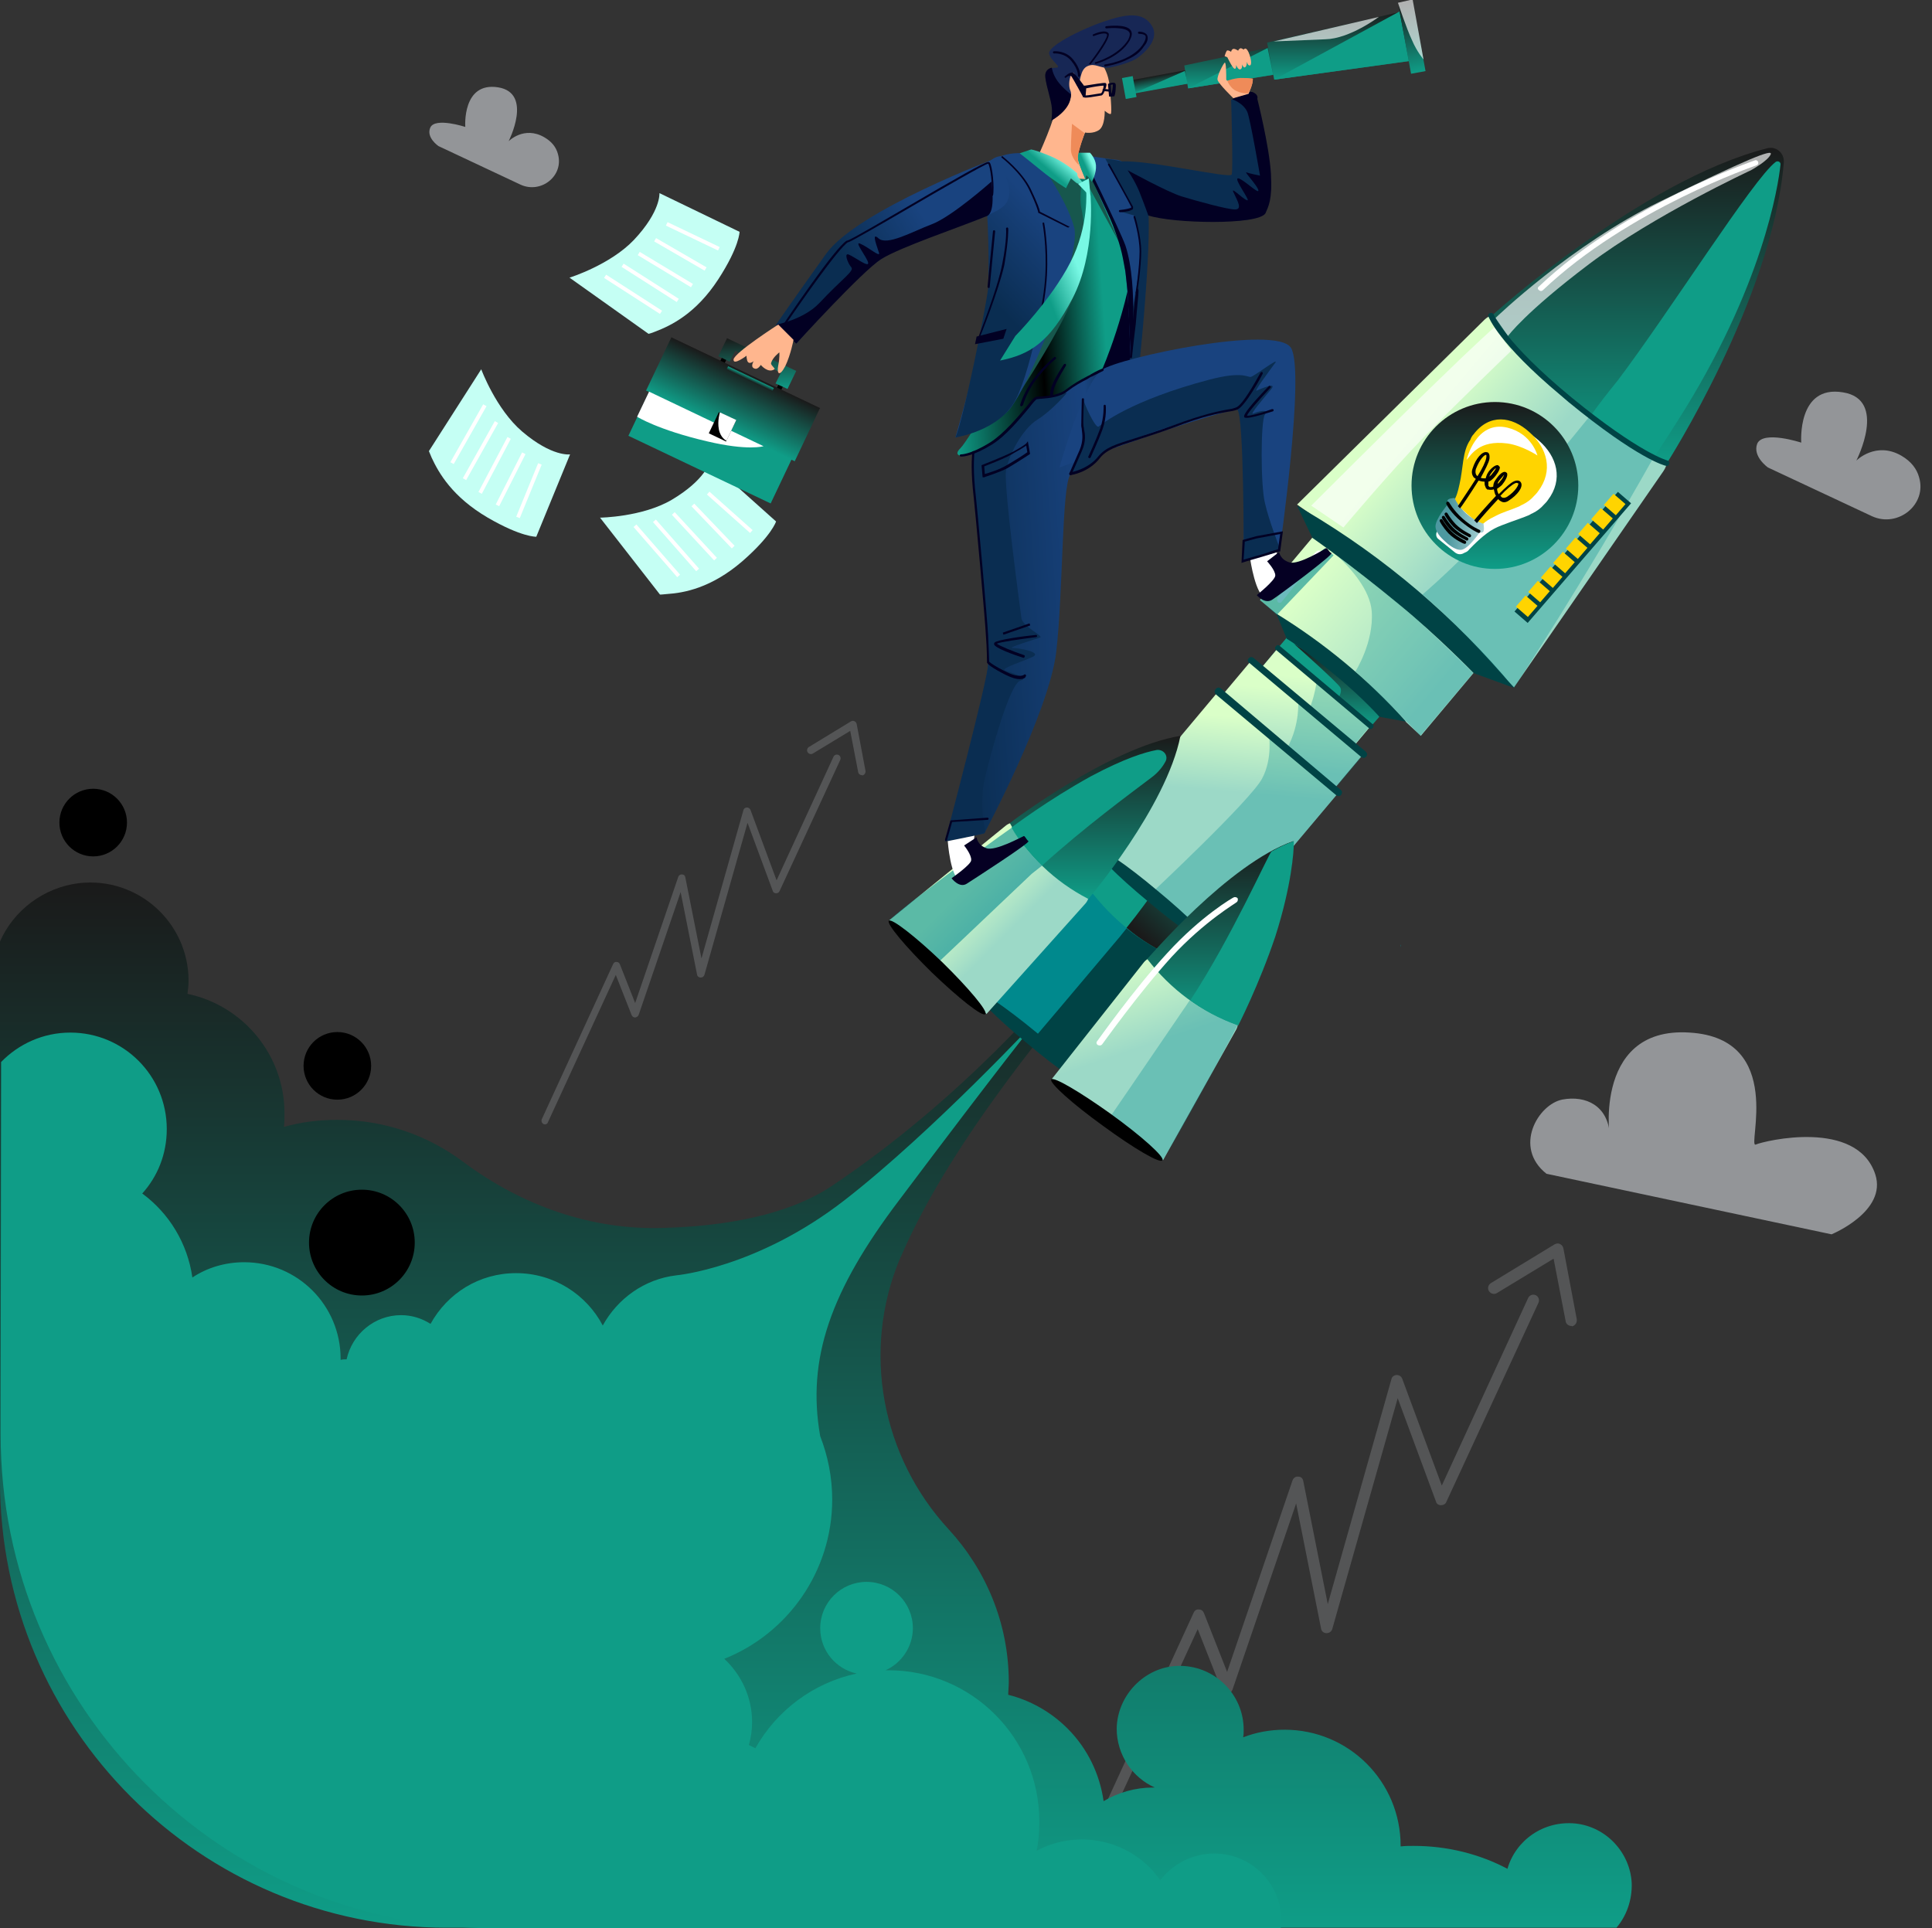<svg width="536" height="535" viewBox="0 0 536 535" fill="none" xmlns="http://www.w3.org/2000/svg">
<rect x="0" y="0" width="536" height="535" fill="#333333" stroke="none"/>
<g clip-path="url(#clip0_1423_2531)">
<g opacity="0.35">
<path d="M239.139 215.081C238.65 215.081 238.162 214.755 238.081 214.185L235.883 202.778L225.545 209.052C225.056 209.377 224.405 209.215 224.08 208.726C223.754 208.237 223.917 207.585 224.405 207.259L236.046 200.17C236.371 200.007 236.697 199.926 237.022 200.089C237.348 200.252 237.592 200.496 237.674 200.904L240.116 213.859C240.197 214.429 239.871 215 239.22 215.163C239.302 215.081 239.22 215.081 239.139 215.081Z" fill="#939598"/>
</g>
<g opacity="0.35">
<path d="M151.224 311.96C151.061 311.96 150.898 311.96 150.817 311.878C150.328 311.634 150.084 311.064 150.328 310.493L170.109 267.472C170.272 267.065 170.679 266.82 171.086 266.902C171.493 266.902 171.818 267.146 171.981 267.554L176.214 278.309L188.18 243.273C188.343 242.866 188.75 242.54 189.238 242.621C189.726 242.621 190.052 242.947 190.133 243.436L194.611 265.924L206.251 224.777C206.332 224.37 206.739 224.044 207.228 224.044C207.635 224.044 208.042 224.288 208.205 224.696L215.449 244.251L231.241 209.948C231.485 209.459 232.055 209.215 232.625 209.459C233.113 209.703 233.358 210.274 233.113 210.844L216.263 247.265C216.1 247.673 215.693 247.836 215.286 247.836C214.879 247.836 214.472 247.591 214.391 247.184L207.391 228.281L195.425 270.487C195.262 270.976 194.855 271.22 194.366 271.22C193.878 271.22 193.471 270.894 193.39 270.405L188.831 247.51L177.191 281.568C177.028 281.976 176.702 282.22 176.214 282.301C175.807 282.301 175.4 282.057 175.237 281.65L170.841 270.487L152.038 311.308C151.956 311.716 151.549 311.96 151.224 311.96Z" fill="#939598"/>
</g>
<g opacity="0.35">
<path d="M435.963 367.894C435.222 367.894 434.481 367.399 434.357 366.533L431.021 349.217L415.327 358.741C414.586 359.235 413.597 358.988 413.103 358.246C412.609 357.504 412.856 356.514 413.597 356.019L431.268 345.259C431.762 345.011 432.256 344.887 432.751 345.135C433.245 345.382 433.616 345.753 433.739 346.372L437.446 366.038C437.57 366.904 437.076 367.77 436.087 368.017C436.211 367.894 436.087 367.894 435.963 367.894Z" fill="#939598"/>
</g>
<g opacity="0.35">
<path d="M302.505 514.96C302.258 514.96 302.01 514.96 301.887 514.836C301.145 514.465 300.775 513.599 301.145 512.734L331.173 447.426C331.42 446.807 332.038 446.436 332.656 446.56C333.274 446.56 333.768 446.931 334.015 447.549L340.441 463.876L358.606 410.69C358.853 410.072 359.471 409.577 360.212 409.701C360.954 409.701 361.448 410.195 361.571 410.937L368.368 445.076L386.038 382.613C386.162 381.994 386.78 381.499 387.521 381.499C388.139 381.499 388.757 381.871 389.004 382.489L400.002 412.174L423.975 360.101C424.345 359.359 425.21 358.988 426.075 359.359C426.817 359.73 427.188 360.596 426.817 361.462L401.238 416.751C400.991 417.369 400.373 417.617 399.755 417.617C399.137 417.617 398.519 417.246 398.396 416.627L387.768 387.931L369.604 452.002C369.356 452.744 368.739 453.115 367.997 453.115C367.256 453.115 366.638 452.621 366.514 451.879L359.594 417.122L341.924 468.824C341.677 469.442 341.182 469.813 340.441 469.937C339.823 469.937 339.205 469.566 338.958 468.948L332.285 452.002L303.74 513.97C303.617 514.589 302.999 514.96 302.505 514.96Z" fill="#939598"/>
</g>
<path d="M490.502 129.715L519.362 143.232C526.549 146.508 534.666 140.01 532.414 132.418C531.806 130.145 530.241 128.018 527.491 126.43C520.42 122.348 515.01 127.787 515.01 127.787C515.01 127.787 523.759 110.819 511.275 108.855C498.53 106.739 499.727 122.809 499.727 122.809C499.727 122.809 489.164 119.331 487.514 123.097C486.146 126.676 490.502 129.715 490.502 129.715Z" fill="#939598"/>
<path d="M121.649 40.533L144.445 51.247C150.116 53.822 156.519 48.781 154.785 42.712C154.287 40.852 153.094 39.29 150.999 38.08C145.369 34.829 141.108 39.185 141.108 39.185C141.108 39.185 147.945 25.831 138.217 24.234C128.152 22.617 129.085 35.214 129.085 35.214C129.085 35.214 120.713 32.478 119.386 35.381C118.134 38.154 121.649 40.533 121.649 40.533Z" fill="#939598"/>
<path d="M429.046 325.664L508.131 342.467C508.131 342.467 523.608 336.117 520.262 325.819C515.171 310.354 489.575 316.5 487.099 317.56C484.624 318.62 495.45 288.148 468.813 286.494C440.676 284.595 447.122 319.54 446.584 314.538C445.982 306.856 440.054 303.857 433.468 305.07C426.697 306.389 419.745 318.314 429.046 325.664Z" fill="#939598"/>
<path d="M158.002 77.034C158.002 77.034 169.191 73.553 175.843 66.591C183.403 58.57 182.95 53.576 182.95 53.576L205.176 64.321C205.176 64.321 205.176 68.407 199.279 77.488C193.08 87.023 186.125 90.352 181.74 92.017C180.682 92.471 179.926 92.622 179.926 92.622L158.002 77.034Z" fill="#C5FFF4"/>
<path d="M183.672 86.209L168.162 76.214L167.589 77.105L183.099 87.1L183.672 86.209Z" fill="white"/>
<path d="M188.318 82.908L173.016 73.15L172.447 74.043L187.749 83.801L188.318 82.908Z" fill="white"/>
<path d="M192.247 78.784L177.48 69.887L176.935 70.795L191.701 79.692L192.247 78.784Z" fill="white"/>
<path d="M196.016 74.176L182.016 66.061L181.485 66.978L195.486 75.092L196.016 74.176Z" fill="white"/>
<path d="M199.662 68.545L185.197 61.636L184.741 62.592L199.206 69.501L199.662 68.545Z" fill="white"/>
<path d="M166.471 143.625C166.471 143.625 178.264 143.474 186.429 138.631C195.803 133.031 196.862 128.188 196.862 128.188L215.308 144.685C215.308 144.685 214.098 148.62 205.934 155.733C197.315 163.149 189.755 164.511 185.068 164.813C183.859 164.965 183.103 164.965 183.103 164.965L166.471 143.625Z" fill="#C5FFF4"/>
<path d="M188.682 159.444L176.562 145.524L175.765 146.22L187.884 160.14L188.682 159.444Z" fill="white"/>
<path d="M193.943 157.785L181.957 144.149L181.162 144.849L193.148 158.484L193.943 157.785Z" fill="white"/>
<path d="M198.894 154.764L187.184 142.103L186.407 142.823L198.118 155.484L198.894 154.764Z" fill="white"/>
<path d="M203.796 151.427L192.604 139.734L191.839 140.467L203.031 152.16L203.796 151.427Z" fill="white"/>
<path d="M208.798 147.081L196.826 136.415L196.122 137.206L208.095 147.873L208.798 147.081Z" fill="white"/>
<path d="M133.509 102.46C133.509 102.46 137.592 113.508 144.849 119.713C153.165 126.826 158.155 126.069 158.155 126.069L148.78 148.922C148.78 148.922 144.698 149.074 135.324 143.625C125.496 137.874 121.716 131.215 119.75 126.977C119.297 125.918 118.994 125.161 118.994 125.161L133.509 102.46Z" fill="#C5FFF4"/>
<path d="M125.873 128.76L134.973 112.7L134.052 112.178L124.953 128.237L125.873 128.76Z" fill="white"/>
<path d="M129.327 133.204L138.203 117.363L137.28 116.845L128.404 132.685L129.327 133.204Z" fill="white"/>
<path d="M133.671 137.005L141.719 121.748L140.783 121.254L132.735 136.511L133.671 137.005Z" fill="white"/>
<path d="M138.48 140.449L145.789 126.002L144.845 125.524L137.536 139.97L138.48 140.449Z" fill="white"/>
<path d="M144.197 143.759L150.279 128.917L149.3 128.515L143.218 143.357L144.197 143.759Z" fill="white"/>
<path d="M156.793 451.912C156.34 450.55 155.886 449.188 155.281 447.826C156.037 448.28 156.793 448.734 157.549 449.037C157.398 450.096 157.096 451.004 156.793 451.912Z" fill="url(#paint0_linear_1423_2531)"/>
<path d="M452.689 522.439C452.236 513.963 445.583 506.85 437.116 505.942C428.195 505.034 420.484 510.634 418.216 518.504C410.505 514.417 401.584 512.147 392.21 512.147C391 512.147 389.791 512.147 388.581 512.298V512.147C388.581 494.289 374.217 479.911 356.376 479.911C352.293 479.911 348.362 480.668 344.885 482.03C345.036 481.273 345.036 480.668 345.036 479.911C345.036 469.922 336.72 461.901 326.741 462.204C317.518 462.506 309.958 470.376 309.806 479.608C309.806 486.873 314.191 493.229 320.39 495.953C320.239 495.953 320.088 495.953 319.937 495.953C314.947 495.953 310.26 497.315 306.178 499.737C305.119 492.321 301.793 485.208 296.199 479.608C291.511 474.917 285.766 471.738 279.718 470.225C279.718 469.014 279.869 467.803 279.869 466.744C279.869 450.399 273.519 435.567 263.237 424.368C244.489 404.088 239.045 374.727 249.629 349.301C249.781 349.15 249.781 348.847 249.932 348.696C264.598 314.492 296.652 278.472 303.456 269.24C304.363 268.181 304.212 266.516 303.154 265.608C301.793 264.549 300.13 264.851 299.071 266.214C293.023 274.235 266.866 304.958 230.578 329.173C218.482 337.194 200.943 340.221 184.311 340.675C164.202 341.431 144.697 334.47 128.519 322.362C118.842 315.098 106.746 310.709 93.592 310.709C88.451 310.709 83.462 311.314 78.775 312.676C78.926 311.465 78.926 310.103 78.926 308.893C78.926 292.547 67.284 278.926 52.012 275.748C52.164 274.537 52.315 273.327 52.315 272.116C52.315 256.074 38.404 243.209 21.924 245.025C12.096 246.236 3.78 252.593 0 261.219V410.849C0 479.332 55.517 534.849 124 534.849H241.011C241.616 531.822 242.069 528.644 242.372 525.465C243.43 526.979 244.64 528.492 246.001 529.854C247.966 531.822 250.083 533.487 252.351 534.849H289.697C291.209 533.941 292.57 533.033 293.931 531.822C294.233 532.881 294.687 533.789 295.14 534.849H448.456C451.177 531.67 452.841 527.281 452.689 522.439Z" fill="url(#paint1_linear_1423_2531)"/>
<path d="M25.855 237.61C31.032 237.61 35.229 233.409 35.229 228.226C35.229 223.044 31.032 218.843 25.855 218.843C20.677 218.843 16.48 223.044 16.48 228.226C16.48 233.409 20.677 237.61 25.855 237.61Z" fill="black"/>
<path d="M93.593 305.109C98.77 305.109 102.967 300.908 102.967 295.726C102.967 290.543 98.77 286.342 93.593 286.342C88.416 286.342 84.219 290.543 84.219 295.726C84.219 300.908 88.416 305.109 93.593 305.109Z" fill="black"/>
<path d="M100.397 359.441C108.497 359.441 115.063 352.869 115.063 344.761C115.063 336.653 108.497 330.081 100.397 330.081C92.297 330.081 85.731 336.653 85.731 344.761C85.731 352.869 92.297 359.441 100.397 359.441Z" fill="black"/>
<path d="M355.317 535C355.317 534.395 355.469 533.638 355.469 532.881C355.469 522.59 347.153 514.266 336.871 514.266C330.823 514.266 325.38 517.141 321.902 521.682C320.995 520.471 320.088 519.26 319.03 518.201C310.562 509.726 297.711 508.061 287.58 513.509C288.185 510.785 288.336 508.061 288.336 505.337C288.336 482.181 269.588 463.414 246.454 463.414C246.152 463.414 246.001 463.414 245.698 463.414C250.083 461.447 253.258 456.907 253.258 451.761C253.258 444.648 247.513 438.897 240.406 438.897C233.3 438.897 227.554 444.648 227.554 451.761C227.554 457.966 231.939 463.112 237.685 464.322C225.589 466.895 215.458 474.614 209.562 485.057C208.957 484.754 208.352 484.451 207.747 484.148C208.352 482.181 208.654 479.911 208.654 477.792C208.654 470.83 205.63 464.625 200.943 460.236C218.482 453.274 230.881 436.021 230.881 416.044C230.881 409.839 229.671 403.936 227.554 398.488C223.774 376.997 230.427 358.079 249.478 332.956C277.904 295.12 288.185 282.407 288.185 282.407C288.185 282.407 258.701 314.038 234.358 332.956C210.015 351.874 187.638 353.842 187.638 353.842C178.717 354.901 171.308 360.349 167.226 367.765C162.69 359.139 153.618 353.236 143.185 353.236C132.904 353.236 124.134 358.836 119.447 367.311C117.028 365.798 114.306 364.89 111.282 364.89C103.874 364.89 97.674 370.187 96.162 377.148C95.558 377.148 95.104 377.148 94.499 377.3C94.499 377.148 94.499 377.149 94.499 376.997C94.499 362.165 82.555 350.209 67.737 350.209C62.445 350.209 57.456 351.723 53.373 354.447C52.012 344.912 46.872 336.588 39.463 331.14C43.697 326.448 46.267 320.243 46.267 313.281C46.267 298.45 34.322 286.494 19.505 286.494C11.945 286.494 5.141 289.672 0.302 294.666L0.173 397.828C0.077 473.558 61.442 535 137.172 535H355.317Z" fill="#0F9D87"/>
<path d="M305.725 245.934L313.436 255.166L323.868 261.068C325.985 262.279 326.741 265.154 325.38 267.122L301.945 301.174C301.945 301.174 291.814 290.731 287.581 287.25C283.347 283.618 270.646 275.143 270.646 275.143L299.677 245.631C301.34 243.815 304.061 244.117 305.725 245.934Z" fill="#00898D"/>
<path d="M345.489 216.573C344.431 237.61 326.136 265.911 326.136 265.911C316.005 261.371 307.236 253.955 300.885 244.874C300.734 244.723 325.984 220.962 345.489 216.573Z" fill="#0F9D87"/>
<path d="M326.136 265.911C326.136 265.911 330.672 259.403 323.868 269.543C305.573 297.088 301.944 301.174 301.944 301.174C301.944 301.174 294.838 292.699 287.58 287.25C287.58 287.25 297.106 276.051 310.714 259.857C311.318 259.1 311.923 258.344 312.528 257.587C316.61 260.917 321.297 263.641 326.136 265.911Z" fill="#004345"/>
<path d="M312.527 257.436C325.53 241.393 337.778 219.448 338.685 218.54C340.953 217.632 343.221 216.876 345.337 216.422C345.337 216.573 345.337 216.724 345.337 217.027C345.186 219.297 343.977 228.529 338.382 242.301C332.788 255.317 325.984 265.76 325.984 265.76C321.297 263.641 316.61 260.917 312.527 257.436Z" fill="url(#paint2_linear_1423_2531)"/>
<path d="M270.646 274.991C269.89 275.9 276.391 282.407 285.01 289.521C293.628 296.785 301.188 301.931 301.944 301.023C302.7 300.115 296.198 293.607 287.58 286.494C278.962 279.38 271.402 274.235 270.646 274.991Z" fill="#004345"/>
<path d="M337.906 199.652L363.611 221.255L402.791 174.548L377.086 152.944L337.906 199.652Z" fill="#0F9D87"/>
<path d="M371.192 193.72C371.192 193.72 372.553 192.055 371.797 190.693C371.041 189.331 358.945 178.586 358.945 178.586C358.945 178.586 373.914 187.969 377.089 190.693C380.264 193.417 382.684 198.866 382.684 198.866L380.416 201.438L371.192 193.72Z" fill="url(#paint3_linear_1423_2531)"/>
<path d="M349.572 166.478L389.64 199.925L394.176 204.163L427.44 164.511L382.685 126.977L349.572 166.478Z" fill="url(#paint4_linear_1423_2531)"/>
<path d="M307.84 235.491L333.544 257.133L380.264 201.438L354.56 179.796L307.84 235.491Z" fill="url(#paint5_linear_1423_2531)"/>
<path opacity="0.32" d="M365.296 188.877C365.296 188.877 364.691 195.839 360.155 202.952C355.619 210.216 320.541 246.236 320.541 246.236L333.393 257.133L380.113 201.438L365.296 188.877Z" fill="#00898D"/>
<path d="M423.055 90.201L438.175 107.908L458.133 119.713C462.366 122.134 463.878 127.28 461.459 130.761L420.031 190.693C420.031 190.693 400.526 170.716 392.21 163.754C383.894 156.792 359.854 139.993 359.854 139.993L411.866 88.687C414.739 85.963 420.031 86.569 423.055 90.201Z" fill="url(#paint6_linear_1423_2531)"/>
<path d="M494.873 45.252C491.697 82.936 462.365 128.642 462.365 128.642C443.011 119.108 426.38 105.033 413.83 87.628C413.83 87.628 455.107 50.095 490.186 41.166C492.756 40.409 495.175 42.528 494.873 45.252Z" fill="url(#paint7_linear_1423_2531)"/>
<path d="M420.031 190.844L408.842 186.758C408.842 186.758 398.712 176.315 388.128 167.689C374.369 156.338 364.087 149.225 364.087 149.225L359.854 140.296L362.424 141.809C384.197 154.673 403.701 171.321 420.031 190.844Z" fill="#004345"/>
<path d="M382.684 198.866C382.684 198.866 378.45 194.023 371.042 187.818C361.214 179.645 356.98 177.223 356.98 177.223L354.107 170.262C367.413 178.434 379.66 188.574 390.093 200.228L382.684 198.866Z" fill="#004345"/>
<path opacity="0.32" d="M458.888 126.675C439.384 161.484 420.03 190.844 420.03 190.844C420.03 190.844 411.11 180.704 405.818 175.407C398.106 167.689 394.629 164.965 394.629 164.965C394.629 164.965 415.343 147.56 441.047 115.475C446.641 119.562 452.689 123.345 458.888 126.675Z" fill="#00898D"/>
<path d="M448.757 105.638C463.272 86.417 486.406 49.641 492.605 44.949C493.21 44.495 494.117 44.949 493.966 45.706C493.361 51.457 489.127 79.607 465.389 116.837C463.272 120.167 461.156 123.496 459.039 126.675C452.688 123.345 446.792 119.713 441.197 115.475C443.465 112.297 446.036 108.967 448.757 105.638Z" fill="#0F9D87"/>
<path d="M414.739 157.851C427.515 157.851 437.872 147.484 437.872 134.696C437.872 121.907 427.515 111.54 414.739 111.54C401.963 111.54 391.605 121.907 391.605 134.696C391.605 147.484 401.963 157.851 414.739 157.851Z" fill="url(#paint8_linear_1423_2531)"/>
<path opacity="0.32" d="M376.031 186.304C376.031 186.304 381.172 178.283 380.567 169.656C380.114 163.603 374.671 157.7 371.495 154.673C370.135 153.311 369.076 152.706 369.076 152.706C369.076 152.706 384.952 164.662 392.814 171.624C400.677 178.737 408.69 186.758 408.69 186.758L394.024 204.163C394.175 204.163 382.23 191.752 376.031 186.304Z" fill="#00898D"/>
<path d="M423.829 172.831L452.514 139.637L448.854 136.469L420.169 169.663L423.829 172.831Z" fill="#004345"/>
<path d="M448.286 142.956L450.957 139.866L447.641 136.995L444.97 140.085L448.286 142.956Z" fill="#FFD400"/>
<path d="M444.765 146.928L447.436 143.837L444.119 140.966L441.449 144.057L444.765 146.928Z" fill="#FFD400"/>
<path d="M441.152 151.026L443.822 147.935L440.506 145.064L437.835 148.155L441.152 151.026Z" fill="#FFD400"/>
<path d="M437.738 155.087L440.408 151.996L437.092 149.125L434.421 152.216L437.738 155.087Z" fill="#FFD400"/>
<path d="M434.216 159.059L436.887 155.968L433.571 153.097L430.9 156.187L434.216 159.059Z" fill="#FFD400"/>
<path d="M430.808 163.13L433.479 160.039L430.162 157.168L427.492 160.259L430.808 163.13Z" fill="#FFD400"/>
<path d="M427.292 167.111L429.963 164.02L426.647 161.149L423.976 164.239L427.292 167.111Z" fill="#FFD400"/>
<path d="M423.884 171.182L426.555 168.092L423.238 165.22L420.568 168.311L423.884 171.182Z" fill="#FFD400"/>
<path opacity="0.66" d="M485.801 47.219C485.801 47.219 458.736 59.781 440.895 73.25C423.053 86.72 418.366 93.228 418.366 93.228L414.889 88.233C414.889 88.233 436.057 67.802 460.4 55.997C484.591 44.192 492 41.166 491.244 42.83C490.488 44.646 485.801 47.219 485.801 47.219Z" fill="url(#paint9_linear_1423_2531)"/>
<path opacity="0.66" d="M419.275 97.314C419.275 97.314 405.214 110.784 395.235 121.075C385.255 131.366 372.706 146.349 372.706 146.349L363.785 140.296C363.785 140.296 384.802 119.259 398.107 106.395C410.052 94.741 414.588 90.806 414.588 90.806L419.275 97.314Z" fill="url(#paint10_linear_1423_2531)"/>
<path d="M354.108 180.402L379.812 202.044C380.114 202.347 380.568 202.347 380.87 201.893C381.173 201.59 381.173 201.136 380.719 200.833L355.015 179.191C354.713 178.888 354.259 178.888 353.957 179.342C353.654 179.645 353.654 180.099 354.108 180.402Z" fill="#004345"/>
<path d="M306.631 231.556L337.627 257.587L378.148 209.308L347.152 183.277L306.631 231.556Z" fill="url(#paint11_linear_1423_2531)"/>
<path opacity="0.32" d="M360.156 194.174C360.156 194.174 360.761 200.984 357.132 207.492C353.503 214 322.205 244.571 322.205 244.571L337.779 257.587L378.3 209.308L360.156 194.174Z" fill="#00898D"/>
<path d="M346.547 183.883L377.694 210.065C378.148 210.368 378.602 210.368 379.055 209.914C379.358 209.46 379.358 209.006 378.904 208.552L347.757 182.521C347.303 182.218 346.85 182.218 346.396 182.672C346.094 182.975 346.094 183.58 346.547 183.883Z" fill="#004345"/>
<path d="M302.549 234.129L335.813 262.127L371.344 219.902L337.929 191.904L302.549 234.129Z" fill="url(#paint12_linear_1423_2531)"/>
<path opacity="0.32" d="M351.99 203.557C351.99 203.557 353.199 210.216 350.175 215.967C347.151 221.87 319.18 248.052 319.18 248.052L335.812 262.127L371.343 219.902L351.99 203.557Z" fill="#00898D"/>
<path d="M304.212 235.642C303.456 236.55 309.958 243.058 318.576 250.171C327.194 257.436 334.754 262.581 335.51 261.673C336.266 260.765 329.765 254.257 321.146 247.144C312.528 239.88 304.968 234.734 304.212 235.642Z" fill="#004345"/>
<path d="M337.325 192.661L370.74 220.659C371.193 220.962 371.798 220.962 372.1 220.508C372.403 220.054 372.403 219.448 371.949 219.146L338.685 190.996C338.232 190.693 337.627 190.693 337.325 191.147C336.871 191.601 336.871 192.207 337.325 192.661Z" fill="#004345"/>
<path d="M411.562 122.891C415.947 117.14 422.146 117.897 426.984 122.286C431.974 126.675 433.788 133.031 429.403 138.782C429.101 139.236 428.647 139.69 428.345 139.993C427.438 141.052 426.379 141.809 425.17 142.414C424.716 142.566 424.414 142.868 423.96 143.02C421.843 143.928 416.551 145.593 414.586 146.652C411.713 148.165 408.84 151.192 407.631 152.403C407.328 152.857 406.875 153.16 406.421 153.311L405.816 153.614C405.06 153.917 404.304 153.765 403.699 153.311L399.012 149.528C398.256 148.922 398.256 147.711 399.012 147.106C401.583 144.836 406.875 139.993 407.631 136.815C408.689 132.426 408.387 127.583 410.655 124.405C410.806 123.95 411.259 123.345 411.562 122.891Z" fill="white"/>
<path d="M408.841 120.47C413.226 114.719 419.425 115.475 424.264 119.864C429.253 124.253 431.068 130.61 426.683 136.361C426.38 136.815 425.927 137.269 425.624 137.571C424.717 138.631 423.659 139.388 422.449 139.993C421.996 140.144 421.693 140.447 421.24 140.598C419.123 141.506 416.855 142.112 414.889 143.171C411.109 144.987 410.958 146.047 410.958 146.047L407.027 142.566L403.096 139.085C403.096 139.085 404.003 138.782 404.91 134.393C405.968 130.004 405.666 125.161 407.934 121.983C408.085 121.529 408.388 120.924 408.841 120.47Z" fill="#FFD400"/>
<path d="M403.549 138.177C403.549 138.177 404.456 140.447 406.875 142.566C409.294 144.685 411.562 145.29 411.562 145.29C411.562 145.29 412.016 147.56 411.26 147.711C410.655 147.863 410.504 147.711 410.504 147.711C410.504 147.711 407.328 152.403 405.363 152.554C403.549 152.706 401.281 150.587 400.978 150.284C400.676 149.982 398.408 148.165 398.257 146.198C398.105 144.079 401.734 139.842 401.734 139.842C401.734 139.842 401.583 139.842 401.583 139.085C401.432 138.177 403.549 138.177 403.549 138.177Z" fill="url(#paint13_linear_1423_2531)"/>
<path d="M408.99 144.382C409.444 143.777 412.317 140.447 415.038 137.571C414.736 137.117 414.585 136.512 414.433 135.755C414.131 135.907 413.677 135.907 413.375 135.907C412.921 135.907 412.468 135.604 412.165 135.301L412.921 134.847C413.073 134.999 413.224 135.15 413.375 135.15C413.677 135.15 413.98 135.15 414.282 134.999C414.282 134.393 414.433 133.788 414.887 133.182C415.492 132.274 416.55 130.912 417.457 130.912C417.609 130.912 417.911 131.064 418.062 131.215C418.516 131.972 417.457 133.637 416.701 134.545C416.248 134.999 415.794 135.301 415.341 135.604C415.341 136.058 415.492 136.663 415.794 137.117C417.609 135.301 419.272 133.788 420.179 133.485C421.389 133.031 421.842 133.637 421.993 133.939C422.598 135.15 421.086 137.269 418.516 138.934C417.609 139.539 416.853 139.388 416.399 139.085C416.097 138.934 415.945 138.782 415.643 138.48C413.375 140.901 410.956 143.625 409.746 145.139L408.99 144.382ZM420.33 134.091C419.574 134.393 417.911 135.755 416.248 137.571C416.399 137.723 416.55 137.874 416.701 138.025C417.155 138.177 417.457 138.177 418.062 137.874C420.633 136.209 421.389 134.393 421.237 134.091C421.237 134.091 421.237 134.091 421.086 134.091C420.935 133.939 420.633 133.939 420.33 134.091ZM415.794 133.485C415.643 133.788 415.492 133.939 415.492 134.242C415.643 134.091 415.945 133.939 416.097 133.637C416.853 132.88 417.155 132.123 417.306 131.669C417.004 132.123 416.399 132.728 415.794 133.485Z" fill="black"/>
<path d="M404.455 140.447C405.513 138.782 407.63 135.755 409.445 132.88C409.293 132.728 408.991 132.577 408.84 132.426C408.537 131.972 408.084 131.215 408.537 130.004C409.445 127.129 411.259 125.161 412.469 125.464C412.922 125.464 413.376 125.918 413.225 127.28C413.073 128.339 412.015 130.307 410.805 132.577C411.259 132.728 411.713 132.728 412.166 132.728C412.317 132.274 412.469 131.669 412.771 131.215C413.376 130.156 414.888 128.794 415.644 129.096C415.795 129.248 415.946 129.399 416.097 129.55C416.249 130.307 415.039 131.972 414.434 132.577C413.981 133.031 413.527 133.485 412.922 133.637C412.922 134.091 412.922 134.393 412.922 134.696C412.922 134.847 413.073 135.15 413.225 135.15L412.771 135.907C412.469 135.755 412.166 135.301 412.015 134.847C411.864 134.545 411.864 134.091 411.864 133.637C411.259 133.637 410.654 133.485 410.201 133.334C407.933 136.966 405.362 140.75 405.06 141.052L404.455 140.447ZM412.317 126.221C411.864 126.069 410.503 127.431 409.445 130.156C409.293 130.761 409.293 131.366 409.596 131.82C409.747 131.972 409.747 131.972 409.898 132.123C411.259 130.004 412.166 128.037 412.317 127.129C412.469 126.372 412.317 126.221 412.317 126.221ZM413.527 131.518C413.376 131.82 413.225 132.123 413.073 132.274C413.225 132.123 413.527 131.972 413.678 131.82C414.434 130.912 414.888 130.307 415.039 129.853C414.737 130.004 414.132 130.61 413.527 131.518Z" fill="black"/>
<path d="M410.202 147.863C410.353 147.863 410.656 147.863 410.656 147.56C410.807 147.257 410.656 147.106 410.353 146.955C410.353 146.955 408.388 146.198 405.817 143.928C403.247 141.658 402.037 139.388 402.037 139.388C401.886 139.236 401.584 139.085 401.433 139.236C401.281 139.388 401.13 139.69 401.281 139.842C401.281 139.993 402.491 142.263 405.364 144.685C408.085 146.955 410.051 147.863 410.202 147.863Z" fill="black"/>
<path d="M407.63 149.074C407.781 149.074 408.084 149.074 408.084 148.771C408.235 148.62 408.084 148.317 407.781 148.166C407.781 148.166 405.513 147.106 403.85 145.441C402.187 143.625 401.582 142.414 401.582 142.414C401.431 142.263 401.28 142.112 400.978 142.263C400.826 142.414 400.675 142.566 400.826 142.868C400.826 142.868 401.431 144.231 403.245 146.198C405.211 148.014 407.479 148.922 407.63 149.074Z" fill="black"/>
<path d="M406.874 149.982C407.026 149.982 407.328 149.982 407.328 149.679C407.479 149.528 407.328 149.225 407.026 149.074C407.026 149.074 404.758 148.014 403.094 146.349C401.431 144.533 400.826 143.322 400.826 143.322C400.675 143.171 400.524 143.02 400.222 143.171C400.07 143.322 399.919 143.474 400.07 143.777C400.07 143.777 400.675 145.139 402.49 147.106C404.455 148.922 406.723 149.83 406.874 149.982Z" fill="black"/>
<path d="M406.271 150.89C406.422 150.89 406.724 150.89 406.724 150.587C406.876 150.436 406.724 150.133 406.422 149.982C406.422 149.982 404.154 148.922 402.491 147.257C400.828 145.441 400.223 144.231 400.223 144.231C400.072 144.079 399.92 143.928 399.618 144.079C399.467 144.231 399.316 144.382 399.467 144.685C399.467 144.685 400.072 146.047 401.886 148.014C403.7 149.83 406.12 150.89 406.271 150.89Z" fill="black"/>
<path d="M406.875 127.583C406.875 127.583 409.445 116.535 418.215 118.653C425.019 120.318 426.531 126.372 426.531 126.372C426.531 126.372 422.448 123.648 418.215 123.042C410.201 121.983 408.085 126.372 406.875 127.583Z" fill="url(#paint14_linear_1423_2531)"/>
<path d="M433.033 109.724C433.789 110.33 434.394 110.935 435.15 111.54C454.352 127.28 461.912 129.248 462.215 129.248C462.668 129.399 462.971 129.096 463.122 128.642C463.273 128.188 462.971 127.885 462.517 127.734C462.517 127.734 454.957 125.767 436.057 110.33C417.309 94.892 414.436 87.325 414.436 87.325C414.285 86.871 413.831 86.72 413.377 86.871C412.924 87.023 412.773 87.477 412.924 87.779C413.075 88.082 415.645 95.195 433.033 109.724Z" fill="#004345"/>
<path d="M323.113 266.819L330.975 275.294L341.105 279.986C343.222 281.045 344.129 283.618 342.92 285.737L322.659 321.908C322.659 321.908 312.529 312.676 308.295 309.649C304.062 306.622 291.814 299.358 291.814 299.358L317.367 266.97C318.879 265.154 321.449 265.003 323.113 266.819Z" fill="url(#paint15_linear_1423_2531)"/>
<path d="M358.795 233.372C358.946 254.409 343.221 284.375 343.221 284.375C333.393 280.894 324.775 274.538 318.273 266.062C318.425 266.062 340.651 239.728 358.795 233.372Z" fill="url(#paint16_linear_1423_2531)"/>
<path d="M284.707 229.74L291.057 238.82L300.431 244.874C302.397 246.085 302.699 248.809 301.187 250.625L273.669 281.348C273.669 281.348 265.202 271.057 261.573 267.576C257.793 263.943 246.756 255.317 246.756 255.317L278.961 229.134C280.776 227.621 283.497 227.924 284.707 229.74Z" fill="url(#paint17_linear_1423_2531)"/>
<path d="M327.496 204.163C323.565 223.989 301.943 249.414 301.943 249.414C292.569 244.571 285.009 237.307 280.171 228.378C280.019 228.378 307.84 207.341 327.496 204.163Z" fill="url(#paint18_linear_1423_2531)"/>
<path opacity="0.32" d="M343.372 284.375C343.372 284.375 349.117 273.175 353.653 259.706C351.083 267.727 347.152 277.413 341.406 288.158C325.682 317.519 322.506 321.908 322.506 321.908C322.506 321.908 315.4 314.19 308.143 309.649C308.143 309.649 316.459 297.542 328.403 279.986C329.008 279.229 329.462 278.321 330.066 277.564C334.149 280.44 338.685 282.71 343.372 284.375Z" fill="#00898D"/>
<path d="M330.217 277.564C341.557 260.311 351.838 237.156 352.745 236.248C354.862 235.037 356.828 234.129 358.945 233.372C358.945 233.523 358.945 233.675 358.945 233.977C358.945 236.248 358.34 245.631 353.804 259.857C349.268 273.327 343.522 284.526 343.522 284.526C338.684 282.71 334.148 280.44 330.217 277.564Z" fill="#0F9D87"/>
<path opacity="0.58" d="M280.776 229.588C280.776 229.588 280.776 229.588 277.147 232.161C250.536 251.382 246.756 255.317 246.756 255.317C246.756 255.317 255.374 261.068 260.515 266.819C260.515 266.819 271.099 256.83 286.219 242.453C286.975 241.847 288.336 240.788 289.092 240.182C285.916 237.004 282.741 233.523 280.776 229.588Z" fill="#00898D"/>
<path d="M289.092 240.182C300.734 229.588 313.738 220.054 319.332 215.816C320.995 214.605 322.356 213.092 323.263 211.427C324.321 209.762 322.809 207.795 320.844 208.098C317.669 208.703 312.074 210.368 302.7 215.362C290.604 222.021 280.625 229.588 280.625 229.588C282.742 233.523 285.917 237.004 289.092 240.182Z" fill="#0F9D87"/>
<path d="M246.605 255.468C245.849 256.225 251.141 262.581 258.55 269.846C265.959 276.959 272.611 282.256 273.367 281.348C274.123 280.591 268.831 274.235 261.423 266.97C254.014 259.857 247.361 254.711 246.605 255.468Z" fill="black"/>
<path d="M291.663 299.509C291.058 300.417 297.408 306.168 306.027 312.373C314.494 318.579 321.903 322.968 322.507 321.908C323.112 321 316.762 315.249 308.144 309.044C299.676 302.99 292.268 298.601 291.663 299.509Z" fill="black"/>
<path opacity="0.58" d="M388.58 262.733C388.58 262.581 388.58 262.43 388.58 262.127C388.731 262.127 388.731 262.43 388.58 262.733Z" fill="#00898D"/>
<path d="M304.665 289.975C304.967 290.126 305.421 290.126 305.723 289.823C305.874 289.672 315.854 275.597 325.077 265.457C334.3 255.468 343.069 250.474 343.069 250.323C343.372 250.171 343.523 249.566 343.372 249.263C343.221 248.96 342.616 248.809 342.313 248.96C342.162 248.96 333.241 254.106 323.867 264.397C314.493 274.538 304.514 288.764 304.362 288.915C304.06 289.218 304.211 289.823 304.665 289.975C304.514 289.975 304.514 289.975 304.665 289.975Z" fill="white"/>
<path d="M426.985 80.515C427.287 80.818 427.741 80.818 428.043 80.515C451.781 57.965 487.011 46.008 487.313 45.857C487.767 45.706 487.918 45.252 487.767 44.949C487.615 44.495 487.162 44.344 486.859 44.495C486.557 44.646 451.025 56.603 426.985 79.456C426.531 79.758 426.531 80.212 426.985 80.515C426.834 80.515 426.834 80.515 426.985 80.515Z" fill="white"/>
<path d="M354.561 167.083C354.863 167.386 355.468 167.235 355.619 166.932C359.248 162.392 365.447 154.825 366.203 154.219C366.657 154.068 366.657 153.614 366.506 153.16C366.355 152.706 365.75 152.706 365.447 152.857C364.54 153.311 358.19 161.181 354.41 165.873C354.259 166.327 354.259 166.781 354.561 167.083Z" fill="white"/>
<path opacity="0.58" d="M354.259 170.564L369.984 154.068L367.565 152.1L349.572 166.478L354.259 170.564Z" fill="#00898D"/>
<path d="M271.704 114.567C271.704 114.567 270.041 131.669 272.007 143.777C273.821 155.884 276.24 177.526 273.065 190.844C270.041 204.163 263.086 232.464 262.179 233.221C261.271 233.977 273.065 231.253 273.065 231.253C273.065 231.253 290.906 197.958 293.023 181.007C294.989 164.057 294.535 134.999 296.954 131.669C299.374 128.339 306.782 125.464 308.748 118.351C311.167 109.119 304.363 99.13 304.363 99.13C304.363 99.13 273.821 109.27 271.704 114.567Z" fill="url(#paint19_linear_1423_2531)"/>
<path d="M295.897 109.119C295.897 109.119 291.966 113.81 287.883 116.383C283.65 118.956 279.87 126.221 279.114 130.458C278.358 134.696 283.045 168.9 283.348 171.321C283.499 173.894 289.849 176.467 288.488 176.921C287.128 177.375 279.114 179.796 280.928 179.796C282.743 179.796 288.639 180.856 286.825 182.066C285.011 183.126 277.451 185.396 278.812 186.001C280.172 186.607 286.069 188.12 283.045 188.877C280.172 189.634 274.88 208.854 273.217 215.967C271.554 223.081 273.368 230.951 273.368 230.951L262.18 233.372C262.18 233.372 273.973 188.877 274.276 183.731C274.578 178.586 271.252 143.02 270.344 135.453C269.286 126.523 269.891 122.134 269.891 122.134C269.891 122.134 284.104 109.119 288.791 108.211C293.478 107.454 295.897 109.119 295.897 109.119Z" fill="url(#paint20_linear_1423_2531)"/>
<path d="M202.331 98.058L201.102 97.473L199.479 100.89L200.708 101.475L202.331 98.058Z" fill="black"/>
<path d="M217.286 107.067L216.057 106.483L215.018 108.67L216.247 109.255L217.286 107.067Z" fill="black"/>
<path d="M225.812 114.396L186.346 95.623L174.34 120.911L213.807 139.684L225.812 114.396Z" fill="#0F9D87"/>
<path d="M227.496 113.21L186.254 93.589L179.244 108.352L220.486 127.973L227.496 113.21Z" fill="url(#paint21_linear_1423_2531)"/>
<path d="M176.752 115.627C176.752 115.627 182.498 119.259 196.105 122.437C207.597 125.161 211.83 123.799 211.83 123.799L180.078 108.665L176.752 115.627Z" fill="white"/>
<path d="M204.217 116.618L199.438 114.344L196.646 120.222L201.426 122.496L204.217 116.618Z" fill="black"/>
<path d="M199.734 114.416C199.734 114.416 198.978 116.686 199.432 119.107C199.886 121.529 201.549 122.286 201.549 122.286L204.27 116.535L199.734 114.416Z" fill="white"/>
<path d="M220.901 102.914L201.698 93.833L199.279 98.827L202.454 100.341L203.966 97.314L216.667 103.368L215.155 106.395L218.482 107.908L220.901 102.914Z" fill="url(#paint22_linear_1423_2531)"/>
<path d="M201.532 102.583L214.232 108.624L214.687 107.667L201.986 101.626L201.532 102.583Z" fill="url(#paint23_linear_1423_2531)"/>
<path d="M304.969 103.519L313.285 73.704L313.738 100.19L304.969 103.519Z" fill="#020023"/>
<path d="M305.725 102.611C305.725 102.611 312.982 86.417 315.25 67.197C317.518 47.825 305.573 45.252 304.666 44.949C298.618 42.074 275.031 43.738 273.67 46.614C270.344 53.727 282.742 69.618 283.196 86.417C283.498 98.071 268.832 121.983 266.413 124.405C262.331 128.339 274.729 128.037 286.825 111.086C288.186 109.27 289.698 111.238 294.385 109.27C295.897 108.665 297.257 107.454 298.467 106.546C301.793 103.973 305.725 102.611 305.725 102.611Z" fill="url(#paint24_linear_1423_2531)"/>
<path d="M301.189 50.246L310.563 67.348L300.887 44.798L301.189 50.246Z" fill="#17574D"/>
<path d="M283.045 108.665C283.045 108.665 294.838 90.958 298.467 80.666C302.096 70.375 300.584 60.235 299.979 57.662C299.374 55.089 300.13 50.549 300.13 50.549L294.99 48.279L289.395 48.127C289.395 48.127 283.801 104.579 283.045 108.665Z" fill="#17574D"/>
<path d="M287.883 43.587C287.883 43.587 293.024 32.539 293.175 28.604C293.326 24.669 293.175 16.648 299.374 15.437C305.573 14.378 307.236 20.28 307.69 22.702C307.992 25.123 308.597 31.48 308.143 31.631C307.69 31.782 306.48 30.723 306.48 30.723C306.48 30.723 306.631 34.809 304.968 36.02C303.305 37.23 301.037 36.776 301.037 36.776C301.037 36.776 298.769 42.225 299.072 44.041C299.374 45.706 301.188 49.641 301.188 49.641C301.188 49.641 289.244 49.943 287.883 43.587Z" fill="#FFB68E"/>
<path d="M286.975 42.83C286.975 42.83 295.895 54.938 298.012 63.11C300.129 71.283 284.707 109.724 279.263 114.416C273.82 119.107 265.051 121.378 265.051 121.378C265.051 121.378 273.972 91.412 275.03 76.126C276.088 60.84 270.645 49.943 274.425 45.554C278.356 41.014 286.975 42.83 286.975 42.83Z" fill="#19437F"/>
<path d="M300.432 42.982C300.432 42.982 304.968 55.694 309.201 62.505C313.435 69.315 313.586 100.19 313.586 100.19L315.098 99.281C315.098 99.281 318.273 63.413 317.517 56.603C316.761 49.792 312.225 44.495 309.957 44.344C307.689 44.192 300.432 42.982 300.432 42.982Z" fill="#19437F"/>
<path d="M265.051 121.378C265.051 121.378 277.449 119.562 281.834 110.784C286.37 102.006 291.208 76.58 290.452 69.618C289.696 62.656 288.94 62.051 288.94 62.051L293.325 61.143L288.335 58.721C288.335 58.721 288.638 56.451 285.765 52.214C282.892 47.976 278.054 43.284 278.054 43.284C278.054 43.284 272.006 43.133 273.216 51.608C274.274 59.932 274.425 74.764 274.123 80.061C273.518 85.509 267.168 116.989 265.051 121.378Z" fill="url(#paint25_linear_1423_2531)"/>
<path d="M306.631 44.041C306.631 44.041 313.132 55.694 314.04 57.208C314.947 58.721 310.864 58.721 310.864 58.721L314.644 59.781C314.644 59.781 316.005 64.775 316.459 68.559C316.761 72.342 314.191 85.812 314.191 85.812L313.586 100.19L316.308 98.979C316.308 98.979 319.936 64.018 318.273 55.846C316.61 47.673 312.376 45.1 311.167 44.798C309.957 44.344 306.631 44.041 306.631 44.041Z" fill="url(#paint26_linear_1423_2531)"/>
<path d="M317.821 59.024C317.821 59.024 348.06 64.321 350.933 58.721C353.806 53.122 349.572 29.361 348.514 27.545C347.456 25.728 346.095 26.031 346.095 26.031L341.559 27.696C341.559 27.696 342.164 47.371 341.71 48.43C341.257 49.641 318.879 44.344 311.168 44.798C311.168 44.798 316.762 58.57 317.821 59.024Z" fill="url(#paint27_linear_1423_2531)"/>
<path d="M276.391 43.89C276.391 43.89 237.986 58.267 229.217 70.375C220.447 82.634 215.307 90.049 215.307 90.049L221.052 95.195C221.052 95.195 234.963 78.093 244.639 71.737C254.165 65.38 275.635 60.992 278.961 56.603C282.288 52.365 276.391 43.89 276.391 43.89Z" fill="url(#paint28_linear_1423_2531)"/>
<path d="M215.459 90.049C215.459 90.049 222.868 88.687 227.253 84.147C233.754 77.185 237.08 75.218 236.173 74.158C235.115 72.948 234.056 69.921 235.568 70.677C237.08 71.283 241.012 74.31 240.86 72.948C240.709 71.586 236.627 66.591 238.744 67.651C240.86 68.559 244.187 71.434 243.884 70.224C243.582 69.013 241.465 64.018 243.733 66.137C246.152 68.256 252.956 64.321 258.551 62.202C264.145 60.084 275.031 50.398 275.031 50.398C275.031 50.398 276.392 58.873 273.822 59.932C266.111 63.11 249.781 68.559 244.489 71.888C239.197 75.218 220.902 95.347 220.902 95.347L215.459 90.049Z" fill="#020023"/>
<path d="M318.576 59.781C318.576 59.781 317.517 56.754 316.005 52.97C314.644 49.792 312.83 47.219 312.83 47.219C312.83 47.219 323.868 53.273 327.799 54.484C331.73 55.694 340.499 58.116 342.616 58.116C344.733 58.116 343.372 55.846 342.314 53.576C341.104 51.306 344.582 55.089 345.943 55.543C347.303 56.148 342.011 49.338 343.523 49.489C344.884 49.641 349.269 54.03 349.118 52.819C348.967 51.608 345.035 47.522 345.791 47.825C346.547 48.127 349.571 48.733 349.571 48.733C349.571 48.733 347.001 33.75 346.094 31.177C345.035 28.604 341.86 27.545 341.86 27.545C341.86 27.545 345.791 24.972 347.606 25.577C349.269 26.334 348.815 27.393 348.815 27.393C348.815 27.393 352.142 40.56 352.595 48.127C353.049 55.543 351.839 57.359 351.083 59.175C349.118 62.505 325.531 62.051 318.576 59.781Z" fill="#020023"/>
<path d="M220.146 94.287C220.146 94.287 219.39 98.373 217.878 101.552C216.215 104.73 215.459 103.67 215.912 101.4C216.366 99.13 216.215 97.768 216.215 97.768C216.215 97.768 214.4 99.13 213.947 100.644C213.644 101.249 215.156 102.157 214.854 102.46C213.04 103.67 211.074 101.249 211.074 101.249C211.074 101.249 210.318 102.46 209.562 102.308C207.899 102.006 209.109 100.19 209.109 100.19C209.109 100.19 207.748 101.4 207.294 100.038C206.992 98.676 207.143 98.676 207.143 98.676C207.143 98.676 203.363 101.552 203.514 99.736C203.665 97.919 215.912 90.049 215.912 90.049L220.146 94.287Z" fill="#FFB68E"/>
<path d="M300.433 42.982L299.828 43.587C299.828 43.587 307.086 58.116 308.749 62.505C311.47 69.618 311.47 71.737 312.226 75.369C312.378 76.429 312.831 80.969 312.831 80.969L313.738 99.887C313.738 99.887 316.006 79.607 312.226 68.105C310.563 63.564 300.433 42.982 300.433 42.982Z" fill="#020023"/>
<path d="M217.424 90.806L216.971 90.504C217.575 89.596 231.788 68.407 234.963 66.743H235.115C236.475 66.289 244.187 61.748 252.502 56.905C264.901 49.641 273.217 44.949 274.124 44.949C274.275 44.949 274.426 44.949 274.577 45.1C275.333 46.008 275.938 52.062 275.485 54.332L275.031 54.181C275.485 51.76 274.729 45.857 274.124 45.403C273.217 45.554 261.877 52.062 252.805 57.359C244.489 62.202 236.627 66.743 235.417 67.197H235.266C232.695 68.71 221.507 84.752 217.424 90.806Z" fill="#020023"/>
<path d="M270.494 95.498L278.357 93.984L279.264 91.26L270.948 93.379L270.494 95.498Z" fill="#020023"/>
<path d="M271.855 93.53H271.704C271.553 93.53 271.553 93.379 271.553 93.228C271.553 93.076 276.693 80.364 278.054 73.25C279.415 66.288 279.113 63.564 279.113 63.413C279.113 63.262 279.264 63.11 279.415 63.11C279.566 63.11 279.717 63.262 279.717 63.413C279.717 63.564 279.869 66.137 278.659 73.402C277.147 80.364 272.006 93.228 271.855 93.53C272.006 93.379 272.006 93.379 271.855 93.53Z" fill="#020023"/>
<path d="M274.426 79.909C274.124 79.909 273.973 79.758 273.973 79.607L275.485 64.17C275.485 64.018 275.636 63.867 275.787 63.867C275.938 63.867 276.089 64.018 276.089 64.17L274.577 79.607C274.577 79.758 274.577 79.758 274.426 79.909Z" fill="#020023"/>
<path d="M296.502 63.11C296.502 63.11 296.351 63.11 296.199 63.11L288.035 59.024V58.873C288.035 58.873 287.732 57.208 285.464 52.516C283.196 47.825 277.904 43.738 277.904 43.738C277.753 43.587 277.753 43.436 277.904 43.436C278.056 43.284 278.207 43.284 278.207 43.436C278.207 43.436 283.499 47.522 285.918 52.365C287.884 56.451 288.488 58.267 288.488 58.721L296.502 62.808C296.653 62.656 296.804 62.808 296.502 63.11C296.653 63.11 296.653 63.11 296.502 63.11Z" fill="#020023"/>
<path d="M287.277 94.287H287.126C286.975 94.287 286.975 94.136 286.975 93.984C286.975 93.833 289.545 84.601 289.999 76.429C290.452 68.256 289.243 62.051 289.243 62.051C289.243 61.9 289.243 61.748 289.394 61.748C289.545 61.748 289.696 61.748 289.696 61.9C289.696 61.9 290.906 68.105 290.452 76.429C289.999 84.601 287.428 93.984 287.428 93.984C287.428 94.136 287.428 94.136 287.277 94.287Z" fill="#020023"/>
<path d="M313.888 58.267C313.132 58.721 311.318 58.873 310.713 58.873C310.562 58.873 310.411 58.721 310.411 58.57C310.411 58.419 310.562 58.267 310.713 58.267C312.225 58.116 313.737 57.813 313.888 57.511C313.586 56.754 307.538 45.857 307.387 45.706C307.387 45.554 307.387 45.403 307.538 45.403C307.689 45.403 307.84 45.403 307.84 45.554C308.143 46.008 313.888 56.602 314.342 57.359C314.342 57.511 314.342 57.662 314.342 57.813C314.342 58.116 314.191 58.116 313.888 58.267Z" fill="#020023"/>
<path d="M315.401 81.423H315.25C315.099 81.423 314.948 81.272 315.099 81.12C315.099 81.12 316.157 74.007 316.157 69.769C316.157 65.532 314.494 60.235 314.494 60.235C314.494 60.083 314.494 59.932 314.645 59.932C314.797 59.932 314.948 59.932 314.948 60.083C314.948 60.083 316.611 65.532 316.611 69.769C316.611 74.007 315.553 81.12 315.553 81.12C315.553 81.423 315.553 81.423 315.401 81.423Z" fill="#020023"/>
<path d="M291.663 33.447C291.663 33.447 294.687 31.631 295.897 29.512C297.106 27.393 297.409 26.183 296.955 25.123C296.048 23.156 297.257 19.221 298.013 20.431C298.769 21.491 298.316 24.366 299.072 23.61C299.828 22.853 299.525 19.221 301.793 18.313C303.91 17.404 305.271 19.069 307.69 18.767C310.412 18.313 314.04 17.102 315.401 16.194C319.635 13.167 321.147 9.837 319.635 7.264C317.216 3.178 312.528 3.784 306.027 6.054C299.374 8.324 290.756 12.864 291.058 14.832C291.361 16.799 294.838 18.767 293.024 18.767C291.058 18.767 290 19.977 290.151 21.491C290.302 24.82 293.024 29.512 291.663 33.447Z" fill="#172755"/>
<path d="M286.068 41.468C286.37 41.468 289.092 42.225 292.721 43.89C296.349 45.706 298.92 48.127 298.92 48.127C298.92 48.127 298.617 48.733 299.524 49.641C300.432 50.549 300.129 50.549 300.129 50.549C300.129 50.549 299.222 51.154 298.768 50.852C298.315 50.549 297.105 49.489 297.105 49.489L295.744 52.214C295.744 52.214 292.267 50.095 288.941 47.371C286.37 45.252 282.893 42.528 282.893 42.528L286.068 41.468Z" fill="url(#paint29_linear_1423_2531)"/>
<path d="M299.071 42.376H302.397C302.397 42.376 303.909 43.89 304.061 45.857C304.212 47.976 303.002 50.549 302.851 50.398C302.851 50.246 301.49 48.43 301.339 48.733C301.188 49.035 301.188 49.943 301.188 49.943C301.188 49.943 299.071 45.1 299.071 44.041C298.92 43.133 299.071 42.376 299.071 42.376Z" fill="url(#paint30_linear_1423_2531)"/>
<path d="M299.072 51.003L302.55 54.635L302.096 49.489C302.096 49.489 300.131 50.549 299.072 51.003Z" fill="#77F7E4"/>
<path d="M277.449 100.038L281.683 93.228C281.683 93.228 291.662 83.088 296.954 72.796C302.246 62.505 301.339 52.668 301.339 52.668L302.548 54.181C302.548 54.181 304.06 70.224 297.559 82.785C291.057 95.195 285.614 98.373 277.449 100.038Z" fill="url(#paint31_linear_1423_2531)"/>
<path d="M300.885 36.928L297.408 34.355C297.408 34.355 297.105 39.047 297.105 41.468C297.105 43.89 299.373 45.857 299.373 45.857C299.373 45.857 298.92 44.798 299.071 43.133C299.373 41.317 300.885 36.928 300.885 36.928Z" fill="#EF8B59"/>
<path d="M297.107 26.183C297.107 26.183 294.687 24.366 293.327 22.399C291.966 20.431 291.815 18.767 291.815 18.767C291.815 18.767 289.698 19.069 290 21.491C290.303 24.064 291.663 27.847 291.815 29.966C291.966 31.933 291.663 33.447 291.663 33.447C291.663 33.447 297.258 30.571 297.107 26.183Z" fill="#020023"/>
<path d="M304.06 17.707C303.909 17.707 303.758 17.707 303.758 17.556C303.758 17.404 303.758 17.253 303.909 17.253C304.06 17.253 310.259 15.437 312.981 11.048C313.435 10.14 313.586 9.383 313.283 8.929C312.376 7.567 308.445 7.719 306.933 7.87C306.782 7.87 306.631 7.719 306.631 7.567C306.631 7.416 306.782 7.265 306.933 7.265C307.235 7.265 312.527 6.508 313.737 8.475C314.191 9.232 314.039 9.989 313.435 11.199C310.713 15.891 304.514 17.556 304.06 17.707Z" fill="#020023"/>
<path d="M302.549 17.859C302.397 17.859 302.397 17.859 302.246 17.859C302.095 17.707 302.095 17.556 302.246 17.556C305.27 13.621 307.538 9.989 307.085 9.535C306.631 8.929 304.665 9.535 303.456 9.989C303.305 9.989 303.153 9.989 303.153 9.837C303.153 9.686 303.153 9.535 303.305 9.535C303.607 9.383 306.631 8.021 307.538 9.232C308.294 10.291 304.061 16.042 302.549 17.859Z" fill="#020023"/>
<path d="M299.375 21.34C299.224 21.34 299.224 21.34 299.375 21.34C299.224 21.34 299.072 21.188 299.072 21.037C299.072 21.037 299.224 19.372 297.258 16.951C295.292 14.529 292.42 14.832 292.42 14.832C292.268 14.832 292.117 14.68 292.117 14.529C292.117 14.378 292.268 14.226 292.42 14.226C292.571 14.226 295.595 13.924 297.712 16.497C299.828 19.069 299.677 20.885 299.677 21.037C299.526 21.34 299.375 21.34 299.375 21.34Z" fill="#020023"/>
<path d="M313.132 16.345C309.957 18.01 306.933 18.313 306.631 18.464C306.479 18.464 306.328 18.313 306.328 18.161C306.328 18.01 306.479 17.859 306.631 17.859C306.631 17.859 313.737 16.951 316.912 12.562C317.668 11.502 317.97 10.594 317.819 9.989C317.517 9.383 316.005 9.383 316.005 9.383C315.854 9.383 315.702 9.232 315.702 9.081C315.702 8.929 315.854 8.778 316.005 8.778C316.005 8.778 317.819 8.778 318.273 9.837C318.575 10.594 318.424 11.653 317.366 12.864C316.307 14.529 314.795 15.588 313.132 16.345Z" fill="#020023"/>
<path d="M357.487 14.254L312.867 22.418L313.547 26.14L358.167 17.976L357.487 14.254Z" fill="url(#paint32_linear_1423_2531)"/>
<path d="M374.519 17.404L329.613 24.518L328.555 18.161L373.007 8.778L374.519 17.404Z" fill="url(#paint33_linear_1423_2531)"/>
<path d="M392.058 16.799L353.503 22.096L351.537 11.805L389.639 3.027L392.058 16.799Z" fill="url(#paint34_linear_1423_2531)"/>
<path d="M388.28 3.178L353.504 22.096L390.85 16.951L388.28 3.178Z" fill="#0F9D87"/>
<path d="M351.688 13.318L353.2 20.734L329.613 24.518L351.688 13.318Z" fill="#0F9D87"/>
<path d="M328.706 19.675L329.462 23.156L314.947 25.728L328.706 19.675Z" fill="#0F9D87"/>
<path d="M391.873 -0.072L387.857 0.662L391.473 20.463L395.489 19.728L391.873 -0.072Z" fill="url(#paint35_linear_1423_2531)"/>
<path d="M314.244 21.112L311.27 21.656L312.329 27.462L315.304 26.919L314.244 21.112Z" fill="#0F9D87"/>
<path d="M340.5 15.891C340.5 15.891 341.861 18.767 342.466 19.069C343.071 19.221 342.919 18.01 342.919 18.01C342.919 18.01 343.524 19.523 344.129 19.221C344.734 19.069 344.582 17.859 344.582 17.859C344.582 17.859 345.036 19.069 345.49 18.615C345.943 18.313 345.943 17.102 345.943 17.102C345.943 17.102 346.095 18.161 346.699 18.161C347.304 18.161 347.153 16.648 346.699 15.286C346.246 13.924 345.792 13.47 345.49 13.47C345.187 13.47 345.036 13.772 345.036 13.772C345.036 13.772 344.28 13.167 343.978 13.47C343.524 13.772 343.524 14.075 343.524 14.075C343.524 14.075 342.466 13.318 342.012 13.621C341.559 13.924 341.559 14.378 341.559 14.378C341.559 14.378 340.651 13.772 340.349 14.075C340.047 14.529 339.744 15.588 339.744 15.588L340.5 15.891Z" fill="#FFB68E"/>
<path d="M342.164 27.242C342.164 27.242 337.93 23.156 337.779 22.096C337.628 21.037 339.291 17.859 339.745 17.404C340.198 16.951 340.198 21.037 340.198 21.945C340.198 22.853 341.862 22.399 343.676 22.399C346.095 22.247 347.154 22.096 347.456 22.399C347.758 22.702 346.398 26.031 346.398 26.031L342.164 27.242Z" fill="#FFB68E"/>
<path d="M346.246 25.88C346.246 25.88 344.734 26.031 343.07 25.274C341.256 24.518 340.5 22.399 340.5 22.399C340.5 22.399 342.919 21.491 344.885 21.642C346.85 21.642 347.606 21.794 347.606 21.794C347.606 21.794 347.606 24.064 346.246 25.88Z" fill="#EF8B59"/>
<path opacity="0.66" d="M353.352 11.502C353.352 11.502 360.912 11.199 367.715 10.897C374.519 10.745 382.533 4.692 382.533 4.692L353.352 11.502Z" fill="url(#paint36_linear_1423_2531)"/>
<path opacity="0.66" d="M387.824 0.757C387.824 0.757 390.243 8.021 391.755 11.199C393.116 14.378 394.931 16.497 394.931 16.497L391.907 -0.151L387.824 0.757Z" fill="url(#paint37_linear_1423_2531)"/>
<path d="M305.723 102.611C310.259 99.281 354.258 89.898 358.189 96.557C362.12 103.216 355.014 152.706 355.014 152.706L344.884 155.733C344.884 155.733 345.337 145.744 345.035 134.393C344.581 116.081 344.733 113.659 344.733 113.659C341.86 112.146 293.93 129.702 293.93 129.702C293.93 129.702 300.431 106.395 305.723 102.611Z" fill="#19437F"/>
<path d="M296.955 131.518C295.594 131.82 300.886 126.826 300.432 120.621C299.979 114.416 300.735 110.33 300.584 110.784C300.432 111.238 303.91 119.107 304.817 118.351C305.724 117.594 313.738 111.086 335.511 105.335C344.734 102.914 346.094 104.73 347.002 104.578C347.909 104.427 355.015 98.979 353.806 100.644C352.596 102.308 347.606 108.967 348.665 108.362C349.723 107.908 354.562 105.789 352.596 108.059C350.63 110.481 346.397 115.324 347.758 114.719C349.118 114.113 352.142 113.356 350.933 115.021C349.723 116.686 349.723 134.847 350.933 139.539C351.991 144.382 355.166 152.403 355.166 152.403L345.036 155.43C345.036 155.43 345.187 114.416 343.222 113.659C340.047 112.6 311.924 122.437 308.144 124.405C304.817 126.372 302.7 130.156 296.955 131.518Z" fill="url(#paint38_linear_1423_2531)"/>
<path d="M271.554 238.518C271.554 238.518 270.042 238.215 270.042 236.096C270.042 233.826 270.344 231.859 270.344 231.859L262.936 233.372C262.936 233.372 263.692 243.815 266.564 244.42C268.379 244.723 269.588 240.485 271.554 238.518Z" fill="white"/>
<path d="M263.994 243.663C263.994 243.663 266.111 246.539 268.228 245.177C270.344 243.815 286.069 233.675 285.313 233.372C284.708 232.918 284.255 231.707 283.952 232.01C283.499 232.161 276.09 236.248 273.671 235.34C271.1 234.431 270.949 232.313 270.949 232.313L267.472 234.583C267.472 234.583 269.588 237.156 269.437 238.669C269.437 239.88 263.994 243.663 263.994 243.663Z" fill="#050023"/>
<path d="M355.922 159.668C355.922 159.668 354.41 159.516 354.258 157.397C354.107 155.127 354.258 153.16 354.258 153.16L346.85 155.127C346.85 155.127 348.362 165.57 351.234 165.873C353.2 166.024 354.107 161.786 355.922 159.668Z" fill="white"/>
<path d="M348.664 165.116C348.664 165.116 350.932 167.84 353.049 166.327C355.166 164.965 370.134 153.765 369.378 153.463C368.622 153.16 368.32 151.949 367.866 152.1C367.413 152.403 360.306 156.792 357.736 156.035C355.166 155.279 354.863 153.16 354.863 153.16L351.537 155.733C351.537 155.733 353.805 158.154 353.805 159.668C353.805 161.03 348.664 165.116 348.664 165.116Z" fill="#050023"/>
<path d="M266.715 126.675C266.564 126.675 266.564 126.675 266.564 126.675C266.413 126.675 266.262 126.523 266.262 126.372C266.262 126.221 266.413 126.069 266.564 126.069C266.564 126.069 269.134 126.221 274.729 122.74C278.509 120.318 282.44 115.627 284.859 112.751C286.22 111.086 286.825 110.33 287.278 110.178C287.581 110.027 288.034 110.027 288.79 110.027C290.756 109.876 293.931 109.573 295.745 108.059C297.711 106.546 299.828 105.335 301.34 104.579C301.793 104.276 302.398 104.124 302.701 103.822C304.213 102.914 305.725 102.308 305.725 102.308C305.876 102.157 306.027 102.308 306.178 102.46C306.329 102.611 306.178 102.762 306.027 102.914C306.027 102.914 304.515 103.67 303.003 104.427C302.549 104.579 302.096 104.881 301.642 105.184C300.13 105.941 298.165 107 296.199 108.513C294.233 110.178 290.907 110.481 288.942 110.632C288.337 110.632 287.883 110.784 287.581 110.784C287.278 110.935 286.371 111.994 285.464 113.205C283.045 116.081 279.114 120.924 275.182 123.345C270.042 126.523 267.32 126.675 266.715 126.675Z" fill="#020023"/>
<path d="M283.347 112.751C283.196 112.751 283.196 112.751 283.347 112.751C283.045 112.751 283.045 112.448 283.045 112.297C283.045 112.146 284.255 108.362 286.825 105.033C289.849 101.098 292.268 99.281 292.419 99.13C292.57 98.979 292.722 98.979 292.873 99.13C293.024 99.281 293.024 99.433 292.873 99.584C292.873 99.584 290.302 101.552 287.43 105.335C284.859 108.665 283.801 112.448 283.801 112.448C283.499 112.6 283.499 112.751 283.347 112.751Z" fill="#020023"/>
<path d="M291.662 110.027C291.511 110.027 291.36 109.876 291.36 109.724C291.36 109.724 291.209 108.362 291.965 106.697C292.57 105.033 294.989 101.249 295.14 101.098C295.291 100.946 295.442 100.946 295.594 100.946C295.745 101.098 295.745 101.249 295.745 101.4C295.745 101.4 293.326 105.335 292.721 107C292.116 108.513 292.116 109.876 292.116 109.876C291.965 109.876 291.814 110.027 291.662 110.027Z" fill="#020023"/>
<path d="M272.611 132.426L272.309 129.096L272.611 128.945C272.611 128.945 278.508 126.675 281.381 125.161C284.102 123.648 284.707 123.042 284.707 123.042L285.16 122.437L285.765 125.918L285.614 126.069C285.614 126.069 282.137 128.339 279.566 129.853C276.996 131.215 273.216 132.274 273.065 132.426H272.611ZM273.065 129.399L273.216 131.518C274.274 131.215 277.298 130.307 279.264 129.096C281.381 127.885 284.253 126.069 285.009 125.464L284.707 123.648C284.253 123.951 283.346 124.556 281.683 125.464C279.113 127.129 274.123 128.945 273.065 129.399Z" fill="#020023"/>
<path d="M282.894 188.423C281.987 188.423 280.777 188.12 278.963 187.212C275.031 185.245 273.973 184.185 273.973 184.034L273.822 183.883V183.731C273.822 183.731 273.822 179.948 273.519 176.315C273.368 172.683 270.647 142.263 269.891 135.604C269.286 129.096 269.739 125.615 269.739 125.464C269.739 125.313 269.891 125.161 270.042 125.161C270.193 125.161 270.344 125.313 270.344 125.464C270.344 125.464 269.891 129.096 270.495 135.453C271.251 142.112 273.973 172.532 274.124 176.164C274.275 179.494 274.427 182.823 274.427 183.58C274.729 183.883 276.09 184.942 279.265 186.455C282.894 188.272 284.103 187.212 284.103 187.212C284.255 187.061 284.406 187.061 284.557 187.212C284.708 187.364 284.708 187.515 284.557 187.666C284.557 187.969 284.103 188.423 282.894 188.423Z" fill="#020023"/>
<path d="M283.952 182.52C281.533 181.764 275.938 179.796 275.787 178.737C275.787 178.586 275.787 178.434 275.938 178.283C276.543 177.526 284.103 176.467 287.429 176.164C287.581 176.164 287.732 176.315 287.732 176.467C287.732 176.618 287.581 176.769 287.429 176.769C282.742 177.375 277.45 178.132 276.543 178.586C277.299 179.191 280.928 180.704 284.103 181.764C284.254 181.764 284.405 182.066 284.254 182.218C284.254 182.369 284.103 182.52 283.952 182.52Z" fill="#020023"/>
<path d="M285.821 173.522L285.623 172.951L278.195 175.53L278.394 176.102L285.821 173.522Z" fill="#020023"/>
<path d="M262.482 233.372C262.18 233.372 262.18 233.069 262.18 232.918L263.692 227.621L273.973 226.864C274.124 226.864 274.276 227.016 274.276 227.167C274.276 227.318 274.124 227.47 273.973 227.47L264.145 228.075L262.784 232.918C262.784 233.221 262.633 233.372 262.482 233.372Z" fill="#020023"/>
<path d="M296.955 131.82C296.652 131.669 296.652 131.518 296.652 131.366C296.652 131.366 298.013 128.339 299.525 124.859C300.584 122.286 300.281 120.47 300.13 119.259C300.13 118.805 299.979 118.502 299.979 118.048C299.979 116.535 300.13 110.935 300.13 110.784C300.13 110.632 300.281 110.481 300.432 110.481C300.584 110.481 300.735 110.632 300.735 110.784C300.735 110.784 300.432 116.686 300.584 118.048C300.584 118.351 300.735 118.653 300.735 119.107C301.037 120.47 301.34 122.437 300.13 125.161C298.618 128.642 297.257 131.669 297.257 131.669C297.257 131.82 297.106 131.82 296.955 131.82Z" fill="#020023"/>
<path d="M296.955 131.82C296.804 131.82 296.652 131.669 296.652 131.518C296.652 131.366 296.804 131.215 296.955 131.064C296.955 131.064 301.793 130.307 304.666 126.675C306.783 124.102 309.353 123.345 314.645 121.68C317.367 120.772 320.844 119.713 325.38 118.048C333.998 114.87 337.93 114.113 340.349 113.659C341.407 113.508 342.163 113.356 342.919 113.054C344.734 112.448 348.362 105.789 349.723 103.368C349.874 103.216 350.026 103.216 350.177 103.216C350.328 103.368 350.328 103.519 350.328 103.67C349.874 104.578 345.49 112.751 343.222 113.659C342.466 113.962 341.558 114.113 340.5 114.264C338.081 114.719 334.15 115.324 325.531 118.653C320.995 120.318 317.518 121.378 314.796 122.286C309.655 123.95 307.085 124.707 305.119 127.129C302.096 131.064 297.257 131.82 296.955 131.82C297.106 131.82 297.106 131.82 296.955 131.82Z" fill="#020023"/>
<path d="M345.943 115.929C345.187 115.929 345.187 115.778 345.187 115.627C344.884 115.021 347.152 112.146 351.991 107.151C352.142 107 352.293 107 352.444 107.151C352.596 107.303 352.596 107.454 352.444 107.605C349.42 110.784 346.245 114.416 345.943 115.324C346.699 115.475 350.025 114.567 352.898 113.508C353.049 113.508 353.2 113.508 353.352 113.659C353.352 113.81 353.352 113.962 353.2 114.113C348.816 115.475 346.85 115.929 345.943 115.929Z" fill="#020023"/>
<path d="M344.432 156.187L344.734 149.83L348.514 148.771L355.923 147.409L355.167 153.008H355.016C355.016 153.008 353.352 153.463 351.992 153.917C350.631 154.371 345.188 155.884 344.885 156.035L344.432 156.187ZM345.339 150.284L345.036 155.279C346.397 154.825 350.48 153.765 351.689 153.311C352.748 152.857 354.108 152.554 354.562 152.403L355.167 148.166L348.665 149.376L345.339 150.284Z" fill="#020023"/>
<path d="M314.04 99.281H313.436C313.436 99.13 314.343 86.871 315.099 81.272C315.25 80.061 315.25 80.061 315.552 80.061C315.704 80.061 315.704 80.061 315.855 80.515C315.855 80.515 315.855 80.666 315.855 80.817C315.855 81.877 315.552 84.147 315.099 89.898C314.494 94.59 314.04 99.281 314.04 99.281Z" fill="#020023"/>
<path d="M302.246 127.129C301.944 126.977 301.793 126.826 301.944 126.675C301.944 126.675 304.061 122.134 305.27 118.805C306.329 115.627 306.178 112.6 306.178 112.6C306.178 112.448 306.329 112.297 306.48 112.297C306.631 112.297 306.782 112.448 306.782 112.6C306.782 112.751 307.085 115.778 305.875 119.107C304.666 122.437 302.549 126.977 302.549 126.977C302.549 126.977 302.398 127.129 302.246 127.129Z" fill="#020023"/>
<path d="M308.445 26.788C308.294 26.788 308.143 26.788 307.992 26.788H307.689L307.387 23.307L307.689 23.156C308.143 23.004 308.748 22.853 309.201 23.004C309.352 23.004 309.352 23.156 309.503 23.307C309.655 23.61 309.503 26.485 309.05 26.788C308.899 26.637 308.596 26.788 308.445 26.788ZM308.294 26.031C308.445 26.031 308.445 26.031 308.294 26.031C308.596 25.577 308.747 23.912 308.747 23.458C308.596 23.458 308.294 23.458 308.143 23.61L308.294 26.031Z" fill="#020023"/>
<path d="M301.188 27.09C300.734 27.09 300.583 26.939 300.583 26.939L300.432 26.788V26.637C300.432 26.183 300.734 24.215 300.734 24.064V23.761H301.036C306.782 22.853 306.782 22.853 306.933 23.307C307.084 23.61 306.631 25.123 306.177 25.88C306.026 26.183 305.724 26.485 305.572 26.485C303.002 26.939 301.792 27.09 301.188 27.09ZM301.188 26.485C301.792 26.485 303.456 26.183 305.421 25.88C305.724 25.88 306.177 24.518 306.177 23.761C305.421 23.761 303.304 24.064 301.339 24.518C301.339 25.123 301.188 26.031 301.188 26.485Z" fill="#020023"/>
<path d="M307.841 25.426L306.177 25.274C306.026 25.274 305.875 25.123 305.875 24.972C305.875 24.82 306.026 24.669 306.177 24.669L307.841 24.82C307.992 24.82 308.143 24.972 308.143 25.123C308.143 25.274 307.992 25.426 307.841 25.426Z" fill="#020023"/>
<path d="M301.037 24.215C301.037 24.215 298.315 20.28 297.559 20.129C296.652 19.977 295.291 21.34 295.291 21.34L295.593 21.642C295.593 21.642 296.803 20.583 297.257 21.188C297.71 21.794 300.583 27.09 300.583 27.09L301.037 24.215Z" fill="#020023"/>
</g>
<defs>
<linearGradient id="paint0_linear_1423_2531" x1="155.62" y1="450.377" x2="157.741" y2="448.616" gradientUnits="userSpaceOnUse">
<stop offset="0.062" stop-color="white"/>
<stop offset="0.425" stop-color="white"/>
<stop offset="1" stop-color="white"/>
</linearGradient>
<linearGradient id="paint1_linear_1423_2531" x1="226.349" y1="244.854" x2="226.349" y2="534.849" gradientUnits="userSpaceOnUse">
<stop stop-color="#1A1A1A"/>
<stop offset="1" stop-color="#0F9D87"/>
</linearGradient>
<linearGradient id="paint2_linear_1423_2531" x1="317" y1="260" x2="344" y2="230" gradientUnits="userSpaceOnUse">
<stop stop-color="#1A1A1A"/>
<stop offset="1" stop-color="#0F9D87"/>
</linearGradient>
<linearGradient id="paint3_linear_1423_2531" x1="370.814" y1="178.586" x2="370.814" y2="201.438" gradientUnits="userSpaceOnUse">
<stop stop-color="#1A1A1A"/>
<stop offset="1" stop-color="#0F9D87"/>
</linearGradient>
<linearGradient id="paint4_linear_1423_2531" x1="410.788" y1="184.34" x2="366.052" y2="146.813" gradientUnits="userSpaceOnUse">
<stop offset="0.089" stop-color="#9CD9C7"/>
<stop offset="0.874" stop-color="#DAFFC8"/>
</linearGradient>
<linearGradient id="paint5_linear_1423_2531" x1="344.576" y1="212.51" x2="347.186" y2="182.827" gradientUnits="userSpaceOnUse">
<stop offset="0.089" stop-color="#9CD9C7"/>
<stop offset="0.874" stop-color="#DAFFC8"/>
</linearGradient>
<linearGradient id="paint6_linear_1423_2531" x1="420.179" y1="139.291" x2="390.053" y2="114.02" gradientUnits="userSpaceOnUse">
<stop offset="0.089" stop-color="#9CD9C7"/>
<stop offset="0.874" stop-color="#DAFFC8"/>
</linearGradient>
<linearGradient id="paint7_linear_1423_2531" x1="454.364" y1="41.011" x2="454.364" y2="128.642" gradientUnits="userSpaceOnUse">
<stop stop-color="#1A1A1A"/>
<stop offset="1" stop-color="#0F9D87"/>
</linearGradient>
<linearGradient id="paint8_linear_1423_2531" x1="414.739" y1="111.54" x2="414.739" y2="157.851" gradientUnits="userSpaceOnUse">
<stop stop-color="#1A1A1A"/>
<stop offset="1" stop-color="#0F9D87"/>
</linearGradient>
<linearGradient id="paint9_linear_1423_2531" x1="453.481" y1="67.089" x2="449.111" y2="46.691" gradientUnits="userSpaceOnUse">
<stop offset="0.062" stop-color="white"/>
<stop offset="0.425" stop-color="white"/>
<stop offset="1" stop-color="white"/>
</linearGradient>
<linearGradient id="paint10_linear_1423_2531" x1="391.205" y1="117.899" x2="385.429" y2="90.943" gradientUnits="userSpaceOnUse">
<stop offset="0.062" stop-color="white"/>
<stop offset="0.425" stop-color="white"/>
<stop offset="1" stop-color="white"/>
</linearGradient>
<linearGradient id="paint11_linear_1423_2531" x1="342.907" y1="214.765" x2="345.388" y2="186.559" gradientUnits="userSpaceOnUse">
<stop offset="0.089" stop-color="#9CD9C7"/>
<stop offset="0.874" stop-color="#DAFFC8"/>
</linearGradient>
<linearGradient id="paint12_linear_1423_2531" x1="337.373" y1="221.684" x2="339.696" y2="195.268" gradientUnits="userSpaceOnUse">
<stop offset="0.089" stop-color="#9CD9C7"/>
<stop offset="0.874" stop-color="#DAFFC8"/>
</linearGradient>
<linearGradient id="paint13_linear_1423_2531" x1="421.216" y1="146.637" x2="396.907" y2="144.752" gradientUnits="userSpaceOnUse">
<stop offset="0.169" stop-color="#E0F3F4"/>
<stop offset="0.791" stop-color="#4D98A0"/>
</linearGradient>
<linearGradient id="paint14_linear_1423_2531" x1="421.998" y1="112.133" x2="412.782" y2="127.972" gradientUnits="userSpaceOnUse">
<stop offset="0.062" stop-color="white"/>
<stop offset="1" stop-color="white"/>
</linearGradient>
<linearGradient id="paint15_linear_1423_2531" x1="318.09" y1="293.177" x2="307.503" y2="261.988" gradientUnits="userSpaceOnUse">
<stop offset="0.089" stop-color="#9CD9C7"/>
<stop offset="0.874" stop-color="#DAFFC8"/>
</linearGradient>
<linearGradient id="paint16_linear_1423_2531" x1="338.535" y1="233.372" x2="338.535" y2="284.375" gradientUnits="userSpaceOnUse">
<stop stop-color="#1A1A1A"/>
<stop offset="1" stop-color="#0F9D87"/>
</linearGradient>
<linearGradient id="paint17_linear_1423_2531" x1="289.216" y1="265.781" x2="255.838" y2="232.35" gradientUnits="userSpaceOnUse">
<stop offset="0.249" stop-color="#9CD9C7"/>
<stop offset="0.621" stop-color="#DAFFC8"/>
</linearGradient>
<linearGradient id="paint18_linear_1423_2531" x1="303.833" y1="204.163" x2="303.833" y2="249.414" gradientUnits="userSpaceOnUse">
<stop stop-color="#1A1A1A"/>
<stop offset="1" stop-color="#0F9D87"/>
</linearGradient>
<linearGradient id="paint19_linear_1423_2531" x1="257.816" y1="167.79" x2="312.747" y2="164.071" gradientUnits="userSpaceOnUse">
<stop offset="0.121" stop-color="#0A2D51"/>
<stop offset="0.855" stop-color="#19437F"/>
<stop offset="1" stop-color="#0A2D51"/>
</linearGradient>
<linearGradient id="paint20_linear_1423_2531" x1="257.935" y1="172.087" x2="299.891" y2="169.247" gradientUnits="userSpaceOnUse">
<stop offset="0.121" stop-color="#0A2D51"/>
<stop offset="1" stop-color="#0A2D51"/>
</linearGradient>
<linearGradient id="paint21_linear_1423_2531" x1="206.875" y1="103.4" x2="199.854" y2="118.157" gradientUnits="userSpaceOnUse">
<stop stop-color="#1A1A1A"/>
<stop offset="1" stop-color="#0F9D87"/>
</linearGradient>
<linearGradient id="paint22_linear_1423_2531" x1="210.09" y1="93.833" x2="210.09" y2="107.908" gradientUnits="userSpaceOnUse">
<stop stop-color="#1A1A1A"/>
<stop offset="1" stop-color="#0F9D87"/>
</linearGradient>
<linearGradient id="paint23_linear_1423_2531" x1="207.882" y1="105.604" x2="208.337" y2="104.647" gradientUnits="userSpaceOnUse">
<stop stop-color="#1A1A1A"/>
<stop offset="1" stop-color="#0F9D87"/>
</linearGradient>
<linearGradient id="paint24_linear_1423_2531" x1="262.879" y1="85.87" x2="316.913" y2="82.212" gradientUnits="userSpaceOnUse">
<stop stop-color="#0F9D87"/>
<stop offset="0.47"/>
<stop offset="0.798" stop-color="#0F9D87"/>
</linearGradient>
<linearGradient id="paint25_linear_1423_2531" x1="267.596" y1="88.514" x2="321.786" y2="37.632" gradientUnits="userSpaceOnUse">
<stop offset="0.121" stop-color="#0A2D51"/>
<stop offset="0.486" stop-color="#19437F"/>
</linearGradient>
<linearGradient id="paint26_linear_1423_2531" x1="308.6" y1="72.188" x2="319.399" y2="71.457" gradientUnits="userSpaceOnUse">
<stop offset="0.121" stop-color="#0A2D51"/>
<stop offset="1" stop-color="#0A2D51"/>
</linearGradient>
<linearGradient id="paint27_linear_1423_2531" x1="311.186" y1="45.761" x2="351.342" y2="43.043" gradientUnits="userSpaceOnUse">
<stop offset="0.121" stop-color="#0A2D51"/>
<stop offset="1" stop-color="#0A2D51"/>
</linearGradient>
<linearGradient id="paint28_linear_1423_2531" x1="228.401" y1="79.621" x2="288.016" y2="42.524" gradientUnits="userSpaceOnUse">
<stop offset="0.121" stop-color="#0A2D51"/>
<stop offset="0.486" stop-color="#19437F"/>
</linearGradient>
<linearGradient id="paint29_linear_1423_2531" x1="295.485" y1="42.035" x2="284.575" y2="54.559" gradientUnits="userSpaceOnUse">
<stop offset="0.107" stop-color="#78F8E4"/>
<stop offset="0.415" stop-color="#0F9D87"/>
</linearGradient>
<linearGradient id="paint30_linear_1423_2531" x1="302.697" y1="42.8" x2="296.533" y2="45.578" gradientUnits="userSpaceOnUse">
<stop offset="0.107" stop-color="#78F8E4"/>
<stop offset="0.415" stop-color="#0F9D87"/>
</linearGradient>
<linearGradient id="paint31_linear_1423_2531" x1="295.845" y1="55.167" x2="263.574" y2="67.443" gradientUnits="userSpaceOnUse">
<stop offset="0.107" stop-color="#78F8E4"/>
<stop offset="0.415" stop-color="#0F9D87"/>
</linearGradient>
<linearGradient id="paint32_linear_1423_2531" x1="335.177" y1="18.336" x2="335.858" y2="22.058" gradientUnits="userSpaceOnUse">
<stop stop-color="#1A1A1A"/>
<stop offset="1" stop-color="#0F9D87"/>
</linearGradient>
<linearGradient id="paint33_linear_1423_2531" x1="351.537" y1="8.778" x2="351.537" y2="24.518" gradientUnits="userSpaceOnUse">
<stop stop-color="#1A1A1A"/>
<stop offset="1" stop-color="#0F9D87"/>
</linearGradient>
<linearGradient id="paint34_linear_1423_2531" x1="371.798" y1="3.027" x2="371.798" y2="22.096" gradientUnits="userSpaceOnUse">
<stop stop-color="#1A1A1A"/>
<stop offset="1" stop-color="#0F9D87"/>
</linearGradient>
<linearGradient id="paint35_linear_1423_2531" x1="389.865" y1="0.295" x2="393.488" y2="20.095" gradientUnits="userSpaceOnUse">
<stop stop-color="#1A1A1A"/>
<stop offset="1" stop-color="#0F9D87"/>
</linearGradient>
<linearGradient id="paint36_linear_1423_2531" x1="353.211" y1="9.27" x2="382.775" y2="7.269" gradientUnits="userSpaceOnUse">
<stop offset="0.062" stop-color="white"/>
<stop offset="0.425" stop-color="white"/>
<stop offset="1" stop-color="white"/>
</linearGradient>
<linearGradient id="paint37_linear_1423_2531" x1="388.403" y1="8.624" x2="394.318" y2="8.223" gradientUnits="userSpaceOnUse">
<stop offset="0.062" stop-color="white"/>
<stop offset="0.425" stop-color="white"/>
<stop offset="1" stop-color="white"/>
</linearGradient>
<linearGradient id="paint38_linear_1423_2531" x1="296.788" y1="131.543" x2="355.685" y2="127.556" gradientUnits="userSpaceOnUse">
<stop offset="0.121" stop-color="#0A2D51"/>
<stop offset="1" stop-color="#0A2D51"/>
</linearGradient>
<clipPath id="clip0_1423_2531">
<rect width="536" height="535" fill="white"/>
</clipPath>
</defs>
</svg>
